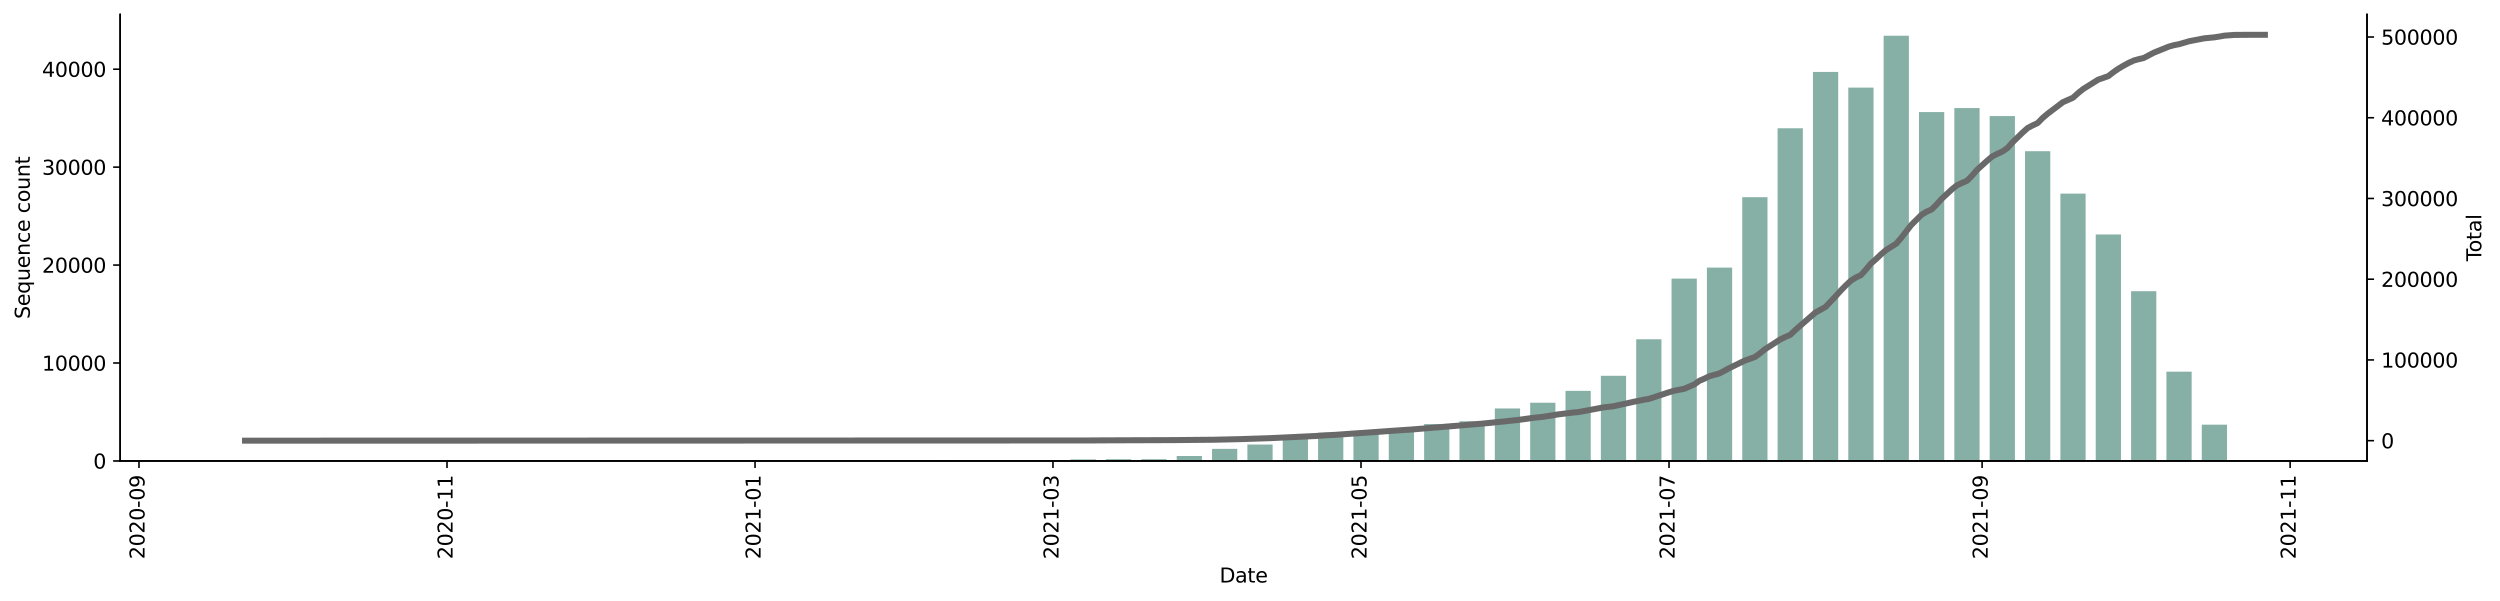 <?xml version="1.0" encoding="utf-8" standalone="no"?>
<!DOCTYPE svg PUBLIC "-//W3C//DTD SVG 1.1//EN"
  "http://www.w3.org/Graphics/SVG/1.1/DTD/svg11.dtd">
<svg height="298.621pt" version="1.1" viewBox="0 0 1241.744 298.621" width="1241.744pt" xmlns="http://www.w3.org/2000/svg" xmlns:xlink="http://www.w3.org/1999/xlink">
 <defs>
  <style type="text/css">*{stroke-linecap:butt;stroke-linejoin:round;}</style>
 </defs>
 <g id="figure_1">
  <g id="patch_1">
   <path d="M 0 298.621 
L 1241.744 298.621 
L 1241.744 0 
L 0 0 
z
" style="fill:#ffffff;"/>
  </g>
  <g id="axes_1">
   <g id="patch_2">
    <path d="M 59.691 228.96 
L 1175.691 228.96 
L 1175.691 7.2 
L 59.691 7.2 
z
" style="fill:#ffffff;"/>
   </g>
   <g id="patch_3">
    <path clip-path="url(#p04e8f5169e)" d="M 110.418 228.96 
L 122.959 228.96 
L 122.959 228.955 
L 110.418 228.955 
z
" style="fill:#86b0a6;"/>
   </g>
   <g id="patch_4">
    <path clip-path="url(#p04e8f5169e)" d="M 198.203 228.96 
L 210.744 228.96 
L 210.744 228.955 
L 198.203 228.955 
z
" style="fill:#86b0a6;"/>
   </g>
   <g id="patch_5">
    <path clip-path="url(#p04e8f5169e)" d="M 233.317 228.96 
L 245.858 228.96 
L 245.858 228.955 
L 233.317 228.955 
z
" style="fill:#86b0a6;"/>
   </g>
   <g id="patch_6">
    <path clip-path="url(#p04e8f5169e)" d="M 250.874 228.96 
L 263.415 228.96 
L 263.415 228.95 
L 250.874 228.95 
z
" style="fill:#86b0a6;"/>
   </g>
   <g id="patch_7">
    <path clip-path="url(#p04e8f5169e)" d="M 356.216 228.96 
L 368.757 228.96 
L 368.757 228.95 
L 356.216 228.95 
z
" style="fill:#86b0a6;"/>
   </g>
   <g id="patch_8">
    <path clip-path="url(#p04e8f5169e)" d="M 373.773 228.96 
L 386.314 228.96 
L 386.314 228.736 
L 373.773 228.736 
z
" style="fill:#86b0a6;"/>
   </g>
   <g id="patch_9">
    <path clip-path="url(#p04e8f5169e)" d="M 391.33 228.96 
L 403.871 228.96 
L 403.871 228.911 
L 391.33 228.911 
z
" style="fill:#86b0a6;"/>
   </g>
   <g id="patch_10">
    <path clip-path="url(#p04e8f5169e)" d="M 408.887 228.96 
L 421.428 228.96 
L 421.428 228.955 
L 408.887 228.955 
z
" style="fill:#86b0a6;"/>
   </g>
   <g id="patch_11">
    <path clip-path="url(#p04e8f5169e)" d="M 426.444 228.96 
L 438.985 228.96 
L 438.985 228.921 
L 426.444 228.921 
z
" style="fill:#86b0a6;"/>
   </g>
   <g id="patch_12">
    <path clip-path="url(#p04e8f5169e)" d="M 444.001 228.96 
L 456.542 228.96 
L 456.542 228.868 
L 444.001 228.868 
z
" style="fill:#86b0a6;"/>
   </g>
   <g id="patch_13">
    <path clip-path="url(#p04e8f5169e)" d="M 461.558 228.96 
L 474.099 228.96 
L 474.099 228.556 
L 461.558 228.556 
z
" style="fill:#86b0a6;"/>
   </g>
   <g id="patch_14">
    <path clip-path="url(#p04e8f5169e)" d="M 479.116 228.96 
L 491.656 228.96 
L 491.656 228.955 
L 479.116 228.955 
z
" style="fill:#86b0a6;"/>
   </g>
   <g id="patch_15">
    <path clip-path="url(#p04e8f5169e)" d="M 496.673 228.96 
L 509.213 228.96 
L 509.213 228.936 
L 496.673 228.936 
z
" style="fill:#86b0a6;"/>
   </g>
   <g id="patch_16">
    <path clip-path="url(#p04e8f5169e)" d="M 514.23 228.96 
L 526.77 228.96 
L 526.77 228.692 
L 514.23 228.692 
z
" style="fill:#86b0a6;"/>
   </g>
   <g id="patch_17">
    <path clip-path="url(#p04e8f5169e)" d="M 531.787 228.96 
L 544.327 228.96 
L 544.327 228.182 
L 531.787 228.182 
z
" style="fill:#86b0a6;"/>
   </g>
   <g id="patch_18">
    <path clip-path="url(#p04e8f5169e)" d="M 549.344 228.96 
L 561.884 228.96 
L 561.884 228.075 
L 549.344 228.075 
z
" style="fill:#86b0a6;"/>
   </g>
   <g id="patch_19">
    <path clip-path="url(#p04e8f5169e)" d="M 566.901 228.96 
L 579.441 228.96 
L 579.441 228.084 
L 566.901 228.084 
z
" style="fill:#86b0a6;"/>
   </g>
   <g id="patch_20">
    <path clip-path="url(#p04e8f5169e)" d="M 584.458 228.96 
L 596.998 228.96 
L 596.998 226.484 
L 584.458 226.484 
z
" style="fill:#86b0a6;"/>
   </g>
   <g id="patch_21">
    <path clip-path="url(#p04e8f5169e)" d="M 602.015 228.96 
L 614.555 228.96 
L 614.555 222.947 
L 602.015 222.947 
z
" style="fill:#86b0a6;"/>
   </g>
   <g id="patch_22">
    <path clip-path="url(#p04e8f5169e)" d="M 619.572 228.96 
L 632.112 228.96 
L 632.112 220.792 
L 619.572 220.792 
z
" style="fill:#86b0a6;"/>
   </g>
   <g id="patch_23">
    <path clip-path="url(#p04e8f5169e)" d="M 637.129 228.96 
L 649.669 228.96 
L 649.669 217.202 
L 637.129 217.202 
z
" style="fill:#86b0a6;"/>
   </g>
   <g id="patch_24">
    <path clip-path="url(#p04e8f5169e)" d="M 654.686 228.96 
L 667.227 228.96 
L 667.227 214.944 
L 654.686 214.944 
z
" style="fill:#86b0a6;"/>
   </g>
   <g id="patch_25">
    <path clip-path="url(#p04e8f5169e)" d="M 672.243 228.96 
L 684.784 228.96 
L 684.784 214.137 
L 672.243 214.137 
z
" style="fill:#86b0a6;"/>
   </g>
   <g id="patch_26">
    <path clip-path="url(#p04e8f5169e)" d="M 689.8 228.96 
L 702.341 228.96 
L 702.341 213.49 
L 689.8 213.49 
z
" style="fill:#86b0a6;"/>
   </g>
   <g id="patch_27">
    <path clip-path="url(#p04e8f5169e)" d="M 707.357 228.96 
L 719.898 228.96 
L 719.898 210.619 
L 707.357 210.619 
z
" style="fill:#86b0a6;"/>
   </g>
   <g id="patch_28">
    <path clip-path="url(#p04e8f5169e)" d="M 724.914 228.96 
L 737.455 228.96 
L 737.455 209.247 
L 724.914 209.247 
z
" style="fill:#86b0a6;"/>
   </g>
   <g id="patch_29">
    <path clip-path="url(#p04e8f5169e)" d="M 742.471 228.96 
L 755.012 228.96 
L 755.012 202.894 
L 742.471 202.894 
z
" style="fill:#86b0a6;"/>
   </g>
   <g id="patch_30">
    <path clip-path="url(#p04e8f5169e)" d="M 760.028 228.96 
L 772.569 228.96 
L 772.569 200.028 
L 760.028 200.028 
z
" style="fill:#86b0a6;"/>
   </g>
   <g id="patch_31">
    <path clip-path="url(#p04e8f5169e)" d="M 777.585 228.96 
L 790.126 228.96 
L 790.126 194.127 
L 777.585 194.127 
z
" style="fill:#86b0a6;"/>
   </g>
   <g id="patch_32">
    <path clip-path="url(#p04e8f5169e)" d="M 795.142 228.96 
L 807.683 228.96 
L 807.683 186.669 
L 795.142 186.669 
z
" style="fill:#86b0a6;"/>
   </g>
   <g id="patch_33">
    <path clip-path="url(#p04e8f5169e)" d="M 812.699 228.96 
L 825.24 228.96 
L 825.24 168.523 
L 812.699 168.523 
z
" style="fill:#86b0a6;"/>
   </g>
   <g id="patch_34">
    <path clip-path="url(#p04e8f5169e)" d="M 830.256 228.96 
L 842.797 228.96 
L 842.797 138.395 
L 830.256 138.395 
z
" style="fill:#86b0a6;"/>
   </g>
   <g id="patch_35">
    <path clip-path="url(#p04e8f5169e)" d="M 847.813 228.96 
L 860.354 228.96 
L 860.354 132.932 
L 847.813 132.932 
z
" style="fill:#86b0a6;"/>
   </g>
   <g id="patch_36">
    <path clip-path="url(#p04e8f5169e)" d="M 865.37 228.96 
L 877.911 228.96 
L 877.911 97.948 
L 865.37 97.948 
z
" style="fill:#86b0a6;"/>
   </g>
   <g id="patch_37">
    <path clip-path="url(#p04e8f5169e)" d="M 882.927 228.96 
L 895.468 228.96 
L 895.468 63.694 
L 882.927 63.694 
z
" style="fill:#86b0a6;"/>
   </g>
   <g id="patch_38">
    <path clip-path="url(#p04e8f5169e)" d="M 900.484 228.96 
L 913.025 228.96 
L 913.025 35.731 
L 900.484 35.731 
z
" style="fill:#86b0a6;"/>
   </g>
   <g id="patch_39">
    <path clip-path="url(#p04e8f5169e)" d="M 918.041 228.96 
L 930.582 228.96 
L 930.582 43.5 
L 918.041 43.5 
z
" style="fill:#86b0a6;"/>
   </g>
   <g id="patch_40">
    <path clip-path="url(#p04e8f5169e)" d="M 935.598 228.96 
L 948.139 228.96 
L 948.139 17.76 
L 935.598 17.76 
z
" style="fill:#86b0a6;"/>
   </g>
   <g id="patch_41">
    <path clip-path="url(#p04e8f5169e)" d="M 953.155 228.96 
L 965.696 228.96 
L 965.696 55.667 
L 953.155 55.667 
z
" style="fill:#86b0a6;"/>
   </g>
   <g id="patch_42">
    <path clip-path="url(#p04e8f5169e)" d="M 970.712 228.96 
L 983.253 228.96 
L 983.253 53.663 
L 970.712 53.663 
z
" style="fill:#86b0a6;"/>
   </g>
   <g id="patch_43">
    <path clip-path="url(#p04e8f5169e)" d="M 988.269 228.96 
L 1000.81 228.96 
L 1000.81 57.647 
L 988.269 57.647 
z
" style="fill:#86b0a6;"/>
   </g>
   <g id="patch_44">
    <path clip-path="url(#p04e8f5169e)" d="M 1005.826 228.96 
L 1018.367 228.96 
L 1018.367 75.093 
L 1005.826 75.093 
z
" style="fill:#86b0a6;"/>
   </g>
   <g id="patch_45">
    <path clip-path="url(#p04e8f5169e)" d="M 1023.383 228.96 
L 1035.924 228.96 
L 1035.924 96.172 
L 1023.383 96.172 
z
" style="fill:#86b0a6;"/>
   </g>
   <g id="patch_46">
    <path clip-path="url(#p04e8f5169e)" d="M 1040.94 228.96 
L 1053.481 228.96 
L 1053.481 116.445 
L 1040.94 116.445 
z
" style="fill:#86b0a6;"/>
   </g>
   <g id="patch_47">
    <path clip-path="url(#p04e8f5169e)" d="M 1058.497 228.96 
L 1071.038 228.96 
L 1071.038 144.637 
L 1058.497 144.637 
z
" style="fill:#86b0a6;"/>
   </g>
   <g id="patch_48">
    <path clip-path="url(#p04e8f5169e)" d="M 1076.054 228.96 
L 1088.595 228.96 
L 1088.595 184.607 
L 1076.054 184.607 
z
" style="fill:#86b0a6;"/>
   </g>
   <g id="patch_49">
    <path clip-path="url(#p04e8f5169e)" d="M 1093.612 228.96 
L 1106.152 228.96 
L 1106.152 210.916 
L 1093.612 210.916 
z
" style="fill:#86b0a6;"/>
   </g>
   <g id="patch_50">
    <path clip-path="url(#p04e8f5169e)" d="M 1111.169 228.96 
L 1123.709 228.96 
L 1123.709 228.809 
L 1111.169 228.809 
z
" style="fill:#86b0a6;"/>
   </g>
   <g id="matplotlib.axis_1">
    <g id="xtick_1">
     <g id="line2d_1">
      <defs>
       <path d="M 0 0 
L 0 3.5 
" id="m20b564be75" style="stroke:#000000;stroke-width:0.8;"/>
      </defs>
      <g>
       <use style="stroke:#000000;stroke-width:0.8;" x="69.033" xlink:href="#m20b564be75" y="228.96"/>
      </g>
     </g>
     <g id="text_1">
      <!-- 2020-09 -->
      <g transform="translate(71.793 277.743)rotate(-90)scale(0.1 -0.1)">
       <defs>
        <path d="M 1228 531 
L 3431 531 
L 3431 0 
L 469 0 
L 469 531 
Q 828 903 1448 1529 
Q 2069 2156 2228 2338 
Q 2531 2678 2651 2914 
Q 2772 3150 2772 3378 
Q 2772 3750 2511 3984 
Q 2250 4219 1831 4219 
Q 1534 4219 1204 4116 
Q 875 4013 500 3803 
L 500 4441 
Q 881 4594 1212 4672 
Q 1544 4750 1819 4750 
Q 2544 4750 2975 4387 
Q 3406 4025 3406 3419 
Q 3406 3131 3298 2873 
Q 3191 2616 2906 2266 
Q 2828 2175 2409 1742 
Q 1991 1309 1228 531 
z
" id="DejaVuSans-32" transform="scale(0.016)"/>
        <path d="M 2034 4250 
Q 1547 4250 1301 3770 
Q 1056 3291 1056 2328 
Q 1056 1369 1301 889 
Q 1547 409 2034 409 
Q 2525 409 2770 889 
Q 3016 1369 3016 2328 
Q 3016 3291 2770 3770 
Q 2525 4250 2034 4250 
z
M 2034 4750 
Q 2819 4750 3233 4129 
Q 3647 3509 3647 2328 
Q 3647 1150 3233 529 
Q 2819 -91 2034 -91 
Q 1250 -91 836 529 
Q 422 1150 422 2328 
Q 422 3509 836 4129 
Q 1250 4750 2034 4750 
z
" id="DejaVuSans-30" transform="scale(0.016)"/>
        <path d="M 313 2009 
L 1997 2009 
L 1997 1497 
L 313 1497 
L 313 2009 
z
" id="DejaVuSans-2d" transform="scale(0.016)"/>
        <path d="M 703 97 
L 703 672 
Q 941 559 1184 500 
Q 1428 441 1663 441 
Q 2288 441 2617 861 
Q 2947 1281 2994 2138 
Q 2813 1869 2534 1725 
Q 2256 1581 1919 1581 
Q 1219 1581 811 2004 
Q 403 2428 403 3163 
Q 403 3881 828 4315 
Q 1253 4750 1959 4750 
Q 2769 4750 3195 4129 
Q 3622 3509 3622 2328 
Q 3622 1225 3098 567 
Q 2575 -91 1691 -91 
Q 1453 -91 1209 -44 
Q 966 3 703 97 
z
M 1959 2075 
Q 2384 2075 2632 2365 
Q 2881 2656 2881 3163 
Q 2881 3666 2632 3958 
Q 2384 4250 1959 4250 
Q 1534 4250 1286 3958 
Q 1038 3666 1038 3163 
Q 1038 2656 1286 2365 
Q 1534 2075 1959 2075 
z
" id="DejaVuSans-39" transform="scale(0.016)"/>
       </defs>
       <use xlink:href="#DejaVuSans-32"/>
       <use x="63.623" xlink:href="#DejaVuSans-30"/>
       <use x="127.246" xlink:href="#DejaVuSans-32"/>
       <use x="190.869" xlink:href="#DejaVuSans-30"/>
       <use x="254.492" xlink:href="#DejaVuSans-2d"/>
       <use x="290.576" xlink:href="#DejaVuSans-30"/>
       <use x="354.199" xlink:href="#DejaVuSans-39"/>
      </g>
     </g>
    </g>
    <g id="xtick_2">
     <g id="line2d_2">
      <g>
       <use style="stroke:#000000;stroke-width:0.8;" x="222.03" xlink:href="#m20b564be75" y="228.96"/>
      </g>
     </g>
     <g id="text_2">
      <!-- 2020-11 -->
      <g transform="translate(224.79 277.743)rotate(-90)scale(0.1 -0.1)">
       <defs>
        <path d="M 794 531 
L 1825 531 
L 1825 4091 
L 703 3866 
L 703 4441 
L 1819 4666 
L 2450 4666 
L 2450 531 
L 3481 531 
L 3481 0 
L 794 0 
L 794 531 
z
" id="DejaVuSans-31" transform="scale(0.016)"/>
       </defs>
       <use xlink:href="#DejaVuSans-32"/>
       <use x="63.623" xlink:href="#DejaVuSans-30"/>
       <use x="127.246" xlink:href="#DejaVuSans-32"/>
       <use x="190.869" xlink:href="#DejaVuSans-30"/>
       <use x="254.492" xlink:href="#DejaVuSans-2d"/>
       <use x="290.576" xlink:href="#DejaVuSans-31"/>
       <use x="354.199" xlink:href="#DejaVuSans-31"/>
      </g>
     </g>
    </g>
    <g id="xtick_3">
     <g id="line2d_3">
      <g>
       <use style="stroke:#000000;stroke-width:0.8;" x="375.027" xlink:href="#m20b564be75" y="228.96"/>
      </g>
     </g>
     <g id="text_3">
      <!-- 2021-01 -->
      <g transform="translate(377.787 277.743)rotate(-90)scale(0.1 -0.1)">
       <use xlink:href="#DejaVuSans-32"/>
       <use x="63.623" xlink:href="#DejaVuSans-30"/>
       <use x="127.246" xlink:href="#DejaVuSans-32"/>
       <use x="190.869" xlink:href="#DejaVuSans-31"/>
       <use x="254.492" xlink:href="#DejaVuSans-2d"/>
       <use x="290.576" xlink:href="#DejaVuSans-30"/>
       <use x="354.199" xlink:href="#DejaVuSans-31"/>
      </g>
     </g>
    </g>
    <g id="xtick_4">
     <g id="line2d_4">
      <g>
       <use style="stroke:#000000;stroke-width:0.8;" x="523.008" xlink:href="#m20b564be75" y="228.96"/>
      </g>
     </g>
     <g id="text_4">
      <!-- 2021-03 -->
      <g transform="translate(525.767 277.743)rotate(-90)scale(0.1 -0.1)">
       <defs>
        <path d="M 2597 2516 
Q 3050 2419 3304 2112 
Q 3559 1806 3559 1356 
Q 3559 666 3084 287 
Q 2609 -91 1734 -91 
Q 1441 -91 1130 -33 
Q 819 25 488 141 
L 488 750 
Q 750 597 1062 519 
Q 1375 441 1716 441 
Q 2309 441 2620 675 
Q 2931 909 2931 1356 
Q 2931 1769 2642 2001 
Q 2353 2234 1838 2234 
L 1294 2234 
L 1294 2753 
L 1863 2753 
Q 2328 2753 2575 2939 
Q 2822 3125 2822 3475 
Q 2822 3834 2567 4026 
Q 2313 4219 1838 4219 
Q 1578 4219 1281 4162 
Q 984 4106 628 3988 
L 628 4550 
Q 988 4650 1302 4700 
Q 1616 4750 1894 4750 
Q 2613 4750 3031 4423 
Q 3450 4097 3450 3541 
Q 3450 3153 3228 2886 
Q 3006 2619 2597 2516 
z
" id="DejaVuSans-33" transform="scale(0.016)"/>
       </defs>
       <use xlink:href="#DejaVuSans-32"/>
       <use x="63.623" xlink:href="#DejaVuSans-30"/>
       <use x="127.246" xlink:href="#DejaVuSans-32"/>
       <use x="190.869" xlink:href="#DejaVuSans-31"/>
       <use x="254.492" xlink:href="#DejaVuSans-2d"/>
       <use x="290.576" xlink:href="#DejaVuSans-30"/>
       <use x="354.199" xlink:href="#DejaVuSans-33"/>
      </g>
     </g>
    </g>
    <g id="xtick_5">
     <g id="line2d_5">
      <g>
       <use style="stroke:#000000;stroke-width:0.8;" x="676.005" xlink:href="#m20b564be75" y="228.96"/>
      </g>
     </g>
     <g id="text_5">
      <!-- 2021-05 -->
      <g transform="translate(678.764 277.743)rotate(-90)scale(0.1 -0.1)">
       <defs>
        <path d="M 691 4666 
L 3169 4666 
L 3169 4134 
L 1269 4134 
L 1269 2991 
Q 1406 3038 1543 3061 
Q 1681 3084 1819 3084 
Q 2600 3084 3056 2656 
Q 3513 2228 3513 1497 
Q 3513 744 3044 326 
Q 2575 -91 1722 -91 
Q 1428 -91 1123 -41 
Q 819 9 494 109 
L 494 744 
Q 775 591 1075 516 
Q 1375 441 1709 441 
Q 2250 441 2565 725 
Q 2881 1009 2881 1497 
Q 2881 1984 2565 2268 
Q 2250 2553 1709 2553 
Q 1456 2553 1204 2497 
Q 953 2441 691 2322 
L 691 4666 
z
" id="DejaVuSans-35" transform="scale(0.016)"/>
       </defs>
       <use xlink:href="#DejaVuSans-32"/>
       <use x="63.623" xlink:href="#DejaVuSans-30"/>
       <use x="127.246" xlink:href="#DejaVuSans-32"/>
       <use x="190.869" xlink:href="#DejaVuSans-31"/>
       <use x="254.492" xlink:href="#DejaVuSans-2d"/>
       <use x="290.576" xlink:href="#DejaVuSans-30"/>
       <use x="354.199" xlink:href="#DejaVuSans-35"/>
      </g>
     </g>
    </g>
    <g id="xtick_6">
     <g id="line2d_6">
      <g>
       <use style="stroke:#000000;stroke-width:0.8;" x="829.002" xlink:href="#m20b564be75" y="228.96"/>
      </g>
     </g>
     <g id="text_6">
      <!-- 2021-07 -->
      <g transform="translate(831.761 277.743)rotate(-90)scale(0.1 -0.1)">
       <defs>
        <path d="M 525 4666 
L 3525 4666 
L 3525 4397 
L 1831 0 
L 1172 0 
L 2766 4134 
L 525 4134 
L 525 4666 
z
" id="DejaVuSans-37" transform="scale(0.016)"/>
       </defs>
       <use xlink:href="#DejaVuSans-32"/>
       <use x="63.623" xlink:href="#DejaVuSans-30"/>
       <use x="127.246" xlink:href="#DejaVuSans-32"/>
       <use x="190.869" xlink:href="#DejaVuSans-31"/>
       <use x="254.492" xlink:href="#DejaVuSans-2d"/>
       <use x="290.576" xlink:href="#DejaVuSans-30"/>
       <use x="354.199" xlink:href="#DejaVuSans-37"/>
      </g>
     </g>
    </g>
    <g id="xtick_7">
     <g id="line2d_7">
      <g>
       <use style="stroke:#000000;stroke-width:0.8;" x="984.507" xlink:href="#m20b564be75" y="228.96"/>
      </g>
     </g>
     <g id="text_7">
      <!-- 2021-09 -->
      <g transform="translate(987.266 277.743)rotate(-90)scale(0.1 -0.1)">
       <use xlink:href="#DejaVuSans-32"/>
       <use x="63.623" xlink:href="#DejaVuSans-30"/>
       <use x="127.246" xlink:href="#DejaVuSans-32"/>
       <use x="190.869" xlink:href="#DejaVuSans-31"/>
       <use x="254.492" xlink:href="#DejaVuSans-2d"/>
       <use x="290.576" xlink:href="#DejaVuSans-30"/>
       <use x="354.199" xlink:href="#DejaVuSans-39"/>
      </g>
     </g>
    </g>
    <g id="xtick_8">
     <g id="line2d_8">
      <g>
       <use style="stroke:#000000;stroke-width:0.8;" x="1137.504" xlink:href="#m20b564be75" y="228.96"/>
      </g>
     </g>
     <g id="text_8">
      <!-- 2021-11 -->
      <g transform="translate(1140.263 277.743)rotate(-90)scale(0.1 -0.1)">
       <use xlink:href="#DejaVuSans-32"/>
       <use x="63.623" xlink:href="#DejaVuSans-30"/>
       <use x="127.246" xlink:href="#DejaVuSans-32"/>
       <use x="190.869" xlink:href="#DejaVuSans-31"/>
       <use x="254.492" xlink:href="#DejaVuSans-2d"/>
       <use x="290.576" xlink:href="#DejaVuSans-31"/>
       <use x="354.199" xlink:href="#DejaVuSans-31"/>
      </g>
     </g>
    </g>
    <g id="text_9">
     <!-- Date -->
     <g transform="translate(605.74 289.341)scale(0.1 -0.1)">
      <defs>
       <path d="M 1259 4147 
L 1259 519 
L 2022 519 
Q 2988 519 3436 956 
Q 3884 1394 3884 2338 
Q 3884 3275 3436 3711 
Q 2988 4147 2022 4147 
L 1259 4147 
z
M 628 4666 
L 1925 4666 
Q 3281 4666 3915 4102 
Q 4550 3538 4550 2338 
Q 4550 1131 3912 565 
Q 3275 0 1925 0 
L 628 0 
L 628 4666 
z
" id="DejaVuSans-44" transform="scale(0.016)"/>
       <path d="M 2194 1759 
Q 1497 1759 1228 1600 
Q 959 1441 959 1056 
Q 959 750 1161 570 
Q 1363 391 1709 391 
Q 2188 391 2477 730 
Q 2766 1069 2766 1631 
L 2766 1759 
L 2194 1759 
z
M 3341 1997 
L 3341 0 
L 2766 0 
L 2766 531 
Q 2569 213 2275 61 
Q 1981 -91 1556 -91 
Q 1019 -91 701 211 
Q 384 513 384 1019 
Q 384 1609 779 1909 
Q 1175 2209 1959 2209 
L 2766 2209 
L 2766 2266 
Q 2766 2663 2505 2880 
Q 2244 3097 1772 3097 
Q 1472 3097 1187 3025 
Q 903 2953 641 2809 
L 641 3341 
Q 956 3463 1253 3523 
Q 1550 3584 1831 3584 
Q 2591 3584 2966 3190 
Q 3341 2797 3341 1997 
z
" id="DejaVuSans-61" transform="scale(0.016)"/>
       <path d="M 1172 4494 
L 1172 3500 
L 2356 3500 
L 2356 3053 
L 1172 3053 
L 1172 1153 
Q 1172 725 1289 603 
Q 1406 481 1766 481 
L 2356 481 
L 2356 0 
L 1766 0 
Q 1100 0 847 248 
Q 594 497 594 1153 
L 594 3053 
L 172 3053 
L 172 3500 
L 594 3500 
L 594 4494 
L 1172 4494 
z
" id="DejaVuSans-74" transform="scale(0.016)"/>
       <path d="M 3597 1894 
L 3597 1613 
L 953 1613 
Q 991 1019 1311 708 
Q 1631 397 2203 397 
Q 2534 397 2845 478 
Q 3156 559 3463 722 
L 3463 178 
Q 3153 47 2828 -22 
Q 2503 -91 2169 -91 
Q 1331 -91 842 396 
Q 353 884 353 1716 
Q 353 2575 817 3079 
Q 1281 3584 2069 3584 
Q 2775 3584 3186 3129 
Q 3597 2675 3597 1894 
z
M 3022 2063 
Q 3016 2534 2758 2815 
Q 2500 3097 2075 3097 
Q 1594 3097 1305 2825 
Q 1016 2553 972 2059 
L 3022 2063 
z
" id="DejaVuSans-65" transform="scale(0.016)"/>
      </defs>
      <use xlink:href="#DejaVuSans-44"/>
      <use x="77.002" xlink:href="#DejaVuSans-61"/>
      <use x="138.281" xlink:href="#DejaVuSans-74"/>
      <use x="177.49" xlink:href="#DejaVuSans-65"/>
     </g>
    </g>
   </g>
   <g id="matplotlib.axis_2">
    <g id="ytick_1">
     <g id="line2d_9">
      <defs>
       <path d="M 0 0 
L -3.5 0 
" id="m9ca5ef2f97" style="stroke:#000000;stroke-width:0.8;"/>
      </defs>
      <g>
       <use style="stroke:#000000;stroke-width:0.8;" x="59.691" xlink:href="#m9ca5ef2f97" y="228.96"/>
      </g>
     </g>
     <g id="text_10">
      <!-- 0 -->
      <g transform="translate(46.328 232.759)scale(0.1 -0.1)">
       <use xlink:href="#DejaVuSans-30"/>
      </g>
     </g>
    </g>
    <g id="ytick_2">
     <g id="line2d_10">
      <g>
       <use style="stroke:#000000;stroke-width:0.8;" x="59.691" xlink:href="#m9ca5ef2f97" y="180.311"/>
      </g>
     </g>
     <g id="text_11">
      <!-- 10000 -->
      <g transform="translate(20.878 184.11)scale(0.1 -0.1)">
       <use xlink:href="#DejaVuSans-31"/>
       <use x="63.623" xlink:href="#DejaVuSans-30"/>
       <use x="127.246" xlink:href="#DejaVuSans-30"/>
       <use x="190.869" xlink:href="#DejaVuSans-30"/>
       <use x="254.492" xlink:href="#DejaVuSans-30"/>
      </g>
     </g>
    </g>
    <g id="ytick_3">
     <g id="line2d_11">
      <g>
       <use style="stroke:#000000;stroke-width:0.8;" x="59.691" xlink:href="#m9ca5ef2f97" y="131.662"/>
      </g>
     </g>
     <g id="text_12">
      <!-- 20000 -->
      <g transform="translate(20.878 135.461)scale(0.1 -0.1)">
       <use xlink:href="#DejaVuSans-32"/>
       <use x="63.623" xlink:href="#DejaVuSans-30"/>
       <use x="127.246" xlink:href="#DejaVuSans-30"/>
       <use x="190.869" xlink:href="#DejaVuSans-30"/>
       <use x="254.492" xlink:href="#DejaVuSans-30"/>
      </g>
     </g>
    </g>
    <g id="ytick_4">
     <g id="line2d_12">
      <g>
       <use style="stroke:#000000;stroke-width:0.8;" x="59.691" xlink:href="#m9ca5ef2f97" y="83.013"/>
      </g>
     </g>
     <g id="text_13">
      <!-- 30000 -->
      <g transform="translate(20.878 86.812)scale(0.1 -0.1)">
       <use xlink:href="#DejaVuSans-33"/>
       <use x="63.623" xlink:href="#DejaVuSans-30"/>
       <use x="127.246" xlink:href="#DejaVuSans-30"/>
       <use x="190.869" xlink:href="#DejaVuSans-30"/>
       <use x="254.492" xlink:href="#DejaVuSans-30"/>
      </g>
     </g>
    </g>
    <g id="ytick_5">
     <g id="line2d_13">
      <g>
       <use style="stroke:#000000;stroke-width:0.8;" x="59.691" xlink:href="#m9ca5ef2f97" y="34.364"/>
      </g>
     </g>
     <g id="text_14">
      <!-- 40000 -->
      <g transform="translate(20.878 38.163)scale(0.1 -0.1)">
       <defs>
        <path d="M 2419 4116 
L 825 1625 
L 2419 1625 
L 2419 4116 
z
M 2253 4666 
L 3047 4666 
L 3047 1625 
L 3713 1625 
L 3713 1100 
L 3047 1100 
L 3047 0 
L 2419 0 
L 2419 1100 
L 313 1100 
L 313 1709 
L 2253 4666 
z
" id="DejaVuSans-34" transform="scale(0.016)"/>
       </defs>
       <use xlink:href="#DejaVuSans-34"/>
       <use x="63.623" xlink:href="#DejaVuSans-30"/>
       <use x="127.246" xlink:href="#DejaVuSans-30"/>
       <use x="190.869" xlink:href="#DejaVuSans-30"/>
       <use x="254.492" xlink:href="#DejaVuSans-30"/>
      </g>
     </g>
    </g>
    <g id="text_15">
     <!-- Sequence count -->
     <g transform="translate(14.798 158.44)rotate(-90)scale(0.1 -0.1)">
      <defs>
       <path d="M 3425 4513 
L 3425 3897 
Q 3066 4069 2747 4153 
Q 2428 4238 2131 4238 
Q 1616 4238 1336 4038 
Q 1056 3838 1056 3469 
Q 1056 3159 1242 3001 
Q 1428 2844 1947 2747 
L 2328 2669 
Q 3034 2534 3370 2195 
Q 3706 1856 3706 1288 
Q 3706 609 3251 259 
Q 2797 -91 1919 -91 
Q 1588 -91 1214 -16 
Q 841 59 441 206 
L 441 856 
Q 825 641 1194 531 
Q 1563 422 1919 422 
Q 2459 422 2753 634 
Q 3047 847 3047 1241 
Q 3047 1584 2836 1778 
Q 2625 1972 2144 2069 
L 1759 2144 
Q 1053 2284 737 2584 
Q 422 2884 422 3419 
Q 422 4038 858 4394 
Q 1294 4750 2059 4750 
Q 2388 4750 2728 4690 
Q 3069 4631 3425 4513 
z
" id="DejaVuSans-53" transform="scale(0.016)"/>
       <path d="M 947 1747 
Q 947 1113 1208 752 
Q 1469 391 1925 391 
Q 2381 391 2643 752 
Q 2906 1113 2906 1747 
Q 2906 2381 2643 2742 
Q 2381 3103 1925 3103 
Q 1469 3103 1208 2742 
Q 947 2381 947 1747 
z
M 2906 525 
Q 2725 213 2448 61 
Q 2172 -91 1784 -91 
Q 1150 -91 751 415 
Q 353 922 353 1747 
Q 353 2572 751 3078 
Q 1150 3584 1784 3584 
Q 2172 3584 2448 3432 
Q 2725 3281 2906 2969 
L 2906 3500 
L 3481 3500 
L 3481 -1331 
L 2906 -1331 
L 2906 525 
z
" id="DejaVuSans-71" transform="scale(0.016)"/>
       <path d="M 544 1381 
L 544 3500 
L 1119 3500 
L 1119 1403 
Q 1119 906 1312 657 
Q 1506 409 1894 409 
Q 2359 409 2629 706 
Q 2900 1003 2900 1516 
L 2900 3500 
L 3475 3500 
L 3475 0 
L 2900 0 
L 2900 538 
Q 2691 219 2414 64 
Q 2138 -91 1772 -91 
Q 1169 -91 856 284 
Q 544 659 544 1381 
z
M 1991 3584 
L 1991 3584 
z
" id="DejaVuSans-75" transform="scale(0.016)"/>
       <path d="M 3513 2113 
L 3513 0 
L 2938 0 
L 2938 2094 
Q 2938 2591 2744 2837 
Q 2550 3084 2163 3084 
Q 1697 3084 1428 2787 
Q 1159 2491 1159 1978 
L 1159 0 
L 581 0 
L 581 3500 
L 1159 3500 
L 1159 2956 
Q 1366 3272 1645 3428 
Q 1925 3584 2291 3584 
Q 2894 3584 3203 3211 
Q 3513 2838 3513 2113 
z
" id="DejaVuSans-6e" transform="scale(0.016)"/>
       <path d="M 3122 3366 
L 3122 2828 
Q 2878 2963 2633 3030 
Q 2388 3097 2138 3097 
Q 1578 3097 1268 2742 
Q 959 2388 959 1747 
Q 959 1106 1268 751 
Q 1578 397 2138 397 
Q 2388 397 2633 464 
Q 2878 531 3122 666 
L 3122 134 
Q 2881 22 2623 -34 
Q 2366 -91 2075 -91 
Q 1284 -91 818 406 
Q 353 903 353 1747 
Q 353 2603 823 3093 
Q 1294 3584 2113 3584 
Q 2378 3584 2631 3529 
Q 2884 3475 3122 3366 
z
" id="DejaVuSans-63" transform="scale(0.016)"/>
       <path id="DejaVuSans-20" transform="scale(0.016)"/>
       <path d="M 1959 3097 
Q 1497 3097 1228 2736 
Q 959 2375 959 1747 
Q 959 1119 1226 758 
Q 1494 397 1959 397 
Q 2419 397 2687 759 
Q 2956 1122 2956 1747 
Q 2956 2369 2687 2733 
Q 2419 3097 1959 3097 
z
M 1959 3584 
Q 2709 3584 3137 3096 
Q 3566 2609 3566 1747 
Q 3566 888 3137 398 
Q 2709 -91 1959 -91 
Q 1206 -91 779 398 
Q 353 888 353 1747 
Q 353 2609 779 3096 
Q 1206 3584 1959 3584 
z
" id="DejaVuSans-6f" transform="scale(0.016)"/>
      </defs>
      <use xlink:href="#DejaVuSans-53"/>
      <use x="63.477" xlink:href="#DejaVuSans-65"/>
      <use x="125" xlink:href="#DejaVuSans-71"/>
      <use x="188.477" xlink:href="#DejaVuSans-75"/>
      <use x="251.855" xlink:href="#DejaVuSans-65"/>
      <use x="313.379" xlink:href="#DejaVuSans-6e"/>
      <use x="376.758" xlink:href="#DejaVuSans-63"/>
      <use x="431.738" xlink:href="#DejaVuSans-65"/>
      <use x="493.262" xlink:href="#DejaVuSans-20"/>
      <use x="525.049" xlink:href="#DejaVuSans-63"/>
      <use x="580.029" xlink:href="#DejaVuSans-6f"/>
      <use x="641.211" xlink:href="#DejaVuSans-75"/>
      <use x="704.59" xlink:href="#DejaVuSans-6e"/>
      <use x="767.969" xlink:href="#DejaVuSans-74"/>
     </g>
    </g>
   </g>
   <g id="patch_51">
    <path d="M 59.691 228.96 
L 59.691 7.2 
" style="fill:none;stroke:#000000;stroke-linecap:square;stroke-linejoin:miter;stroke-width:0.8;"/>
   </g>
   <g id="patch_52">
    <path d="M 1175.691 228.96 
L 1175.691 7.2 
" style="fill:none;stroke:#000000;stroke-linecap:square;stroke-linejoin:miter;stroke-width:0.8;"/>
   </g>
   <g id="patch_53">
    <path d="M 59.691 228.96 
L 1175.691 228.96 
" style="fill:none;stroke:#000000;stroke-linecap:square;stroke-linejoin:miter;stroke-width:0.8;"/>
   </g>
  </g>
  <g id="axes_2">
   <g id="matplotlib.axis_3">
    <g id="ytick_6">
     <g id="line2d_14">
      <defs>
       <path d="M 0 0 
L 3.5 0 
" id="m1157e5ad3e" style="stroke:#000000;stroke-width:0.8;"/>
      </defs>
      <g>
       <use style="stroke:#000000;stroke-width:0.8;" x="1175.691" xlink:href="#m1157e5ad3e" y="218.88"/>
      </g>
     </g>
     <g id="text_16">
      <!-- 0 -->
      <g transform="translate(1182.691 222.68)scale(0.1 -0.1)">
       <use xlink:href="#DejaVuSans-30"/>
      </g>
     </g>
    </g>
    <g id="ytick_7">
     <g id="line2d_15">
      <g>
       <use style="stroke:#000000;stroke-width:0.8;" x="1175.691" xlink:href="#m1157e5ad3e" y="178.779"/>
      </g>
     </g>
     <g id="text_17">
      <!-- 100000 -->
      <g transform="translate(1182.691 182.578)scale(0.1 -0.1)">
       <use xlink:href="#DejaVuSans-31"/>
       <use x="63.623" xlink:href="#DejaVuSans-30"/>
       <use x="127.246" xlink:href="#DejaVuSans-30"/>
       <use x="190.869" xlink:href="#DejaVuSans-30"/>
       <use x="254.492" xlink:href="#DejaVuSans-30"/>
       <use x="318.115" xlink:href="#DejaVuSans-30"/>
      </g>
     </g>
    </g>
    <g id="ytick_8">
     <g id="line2d_16">
      <g>
       <use style="stroke:#000000;stroke-width:0.8;" x="1175.691" xlink:href="#m1157e5ad3e" y="138.678"/>
      </g>
     </g>
     <g id="text_18">
      <!-- 200000 -->
      <g transform="translate(1182.691 142.477)scale(0.1 -0.1)">
       <use xlink:href="#DejaVuSans-32"/>
       <use x="63.623" xlink:href="#DejaVuSans-30"/>
       <use x="127.246" xlink:href="#DejaVuSans-30"/>
       <use x="190.869" xlink:href="#DejaVuSans-30"/>
       <use x="254.492" xlink:href="#DejaVuSans-30"/>
       <use x="318.115" xlink:href="#DejaVuSans-30"/>
      </g>
     </g>
    </g>
    <g id="ytick_9">
     <g id="line2d_17">
      <g>
       <use style="stroke:#000000;stroke-width:0.8;" x="1175.691" xlink:href="#m1157e5ad3e" y="98.577"/>
      </g>
     </g>
     <g id="text_19">
      <!-- 300000 -->
      <g transform="translate(1182.691 102.376)scale(0.1 -0.1)">
       <use xlink:href="#DejaVuSans-33"/>
       <use x="63.623" xlink:href="#DejaVuSans-30"/>
       <use x="127.246" xlink:href="#DejaVuSans-30"/>
       <use x="190.869" xlink:href="#DejaVuSans-30"/>
       <use x="254.492" xlink:href="#DejaVuSans-30"/>
       <use x="318.115" xlink:href="#DejaVuSans-30"/>
      </g>
     </g>
    </g>
    <g id="ytick_10">
     <g id="line2d_18">
      <g>
       <use style="stroke:#000000;stroke-width:0.8;" x="1175.691" xlink:href="#m1157e5ad3e" y="58.475"/>
      </g>
     </g>
     <g id="text_20">
      <!-- 400000 -->
      <g transform="translate(1182.691 62.274)scale(0.1 -0.1)">
       <use xlink:href="#DejaVuSans-34"/>
       <use x="63.623" xlink:href="#DejaVuSans-30"/>
       <use x="127.246" xlink:href="#DejaVuSans-30"/>
       <use x="190.869" xlink:href="#DejaVuSans-30"/>
       <use x="254.492" xlink:href="#DejaVuSans-30"/>
       <use x="318.115" xlink:href="#DejaVuSans-30"/>
      </g>
     </g>
    </g>
    <g id="ytick_11">
     <g id="line2d_19">
      <g>
       <use style="stroke:#000000;stroke-width:0.8;" x="1175.691" xlink:href="#m1157e5ad3e" y="18.374"/>
      </g>
     </g>
     <g id="text_21">
      <!-- 500000 -->
      <g transform="translate(1182.691 22.173)scale(0.1 -0.1)">
       <use xlink:href="#DejaVuSans-35"/>
       <use x="63.623" xlink:href="#DejaVuSans-30"/>
       <use x="127.246" xlink:href="#DejaVuSans-30"/>
       <use x="190.869" xlink:href="#DejaVuSans-30"/>
       <use x="254.492" xlink:href="#DejaVuSans-30"/>
       <use x="318.115" xlink:href="#DejaVuSans-30"/>
      </g>
     </g>
    </g>
    <g id="text_22">
     <!-- Total -->
     <g transform="translate(1232.464 129.757)rotate(-90)scale(0.1 -0.1)">
      <defs>
       <path d="M -19 4666 
L 3928 4666 
L 3928 4134 
L 2272 4134 
L 2272 0 
L 1638 0 
L 1638 4134 
L -19 4134 
L -19 4666 
z
" id="DejaVuSans-54" transform="scale(0.016)"/>
       <path d="M 603 4863 
L 1178 4863 
L 1178 0 
L 603 0 
L 603 4863 
z
" id="DejaVuSans-6c" transform="scale(0.016)"/>
      </defs>
      <use xlink:href="#DejaVuSans-54"/>
      <use x="44.084" xlink:href="#DejaVuSans-6f"/>
      <use x="105.266" xlink:href="#DejaVuSans-74"/>
      <use x="144.475" xlink:href="#DejaVuSans-61"/>
      <use x="205.754" xlink:href="#DejaVuSans-6c"/>
     </g>
    </g>
   </g>
   <g id="line2d_20">
    <path clip-path="url(#p04e8f5169e)" d="M 121.705 218.88 
L 540.565 218.775 
L 548.09 218.725 
L 583.204 218.598 
L 603.269 218.409 
L 615.81 218.118 
L 630.858 217.633 
L 653.432 216.561 
L 658.448 216.235 
L 663.464 215.967 
L 670.989 215.428 
L 676.005 215.079 
L 683.529 214.56 
L 691.054 214.009 
L 701.087 213.336 
L 736.201 210.421 
L 753.758 208.622 
L 761.282 207.572 
L 766.298 207.057 
L 773.823 205.834 
L 781.347 204.912 
L 783.855 204.706 
L 788.872 203.779 
L 793.888 202.837 
L 796.396 202.352 
L 801.412 201.794 
L 811.445 199.577 
L 816.461 198.555 
L 818.969 198.142 
L 829.002 194.834 
L 831.51 194.087 
L 836.526 193.121 
L 841.543 190.955 
L 844.051 189.154 
L 846.559 188.081 
L 849.067 186.862 
L 854.083 185.451 
L 859.1 182.752 
L 866.624 179.103 
L 871.641 177.342 
L 874.149 175.517 
L 876.657 173.46 
L 884.181 168.637 
L 886.689 167.393 
L 889.198 166.345 
L 891.706 163.926 
L 896.722 159.567 
L 901.738 155.22 
L 906.755 152.447 
L 911.771 147.121 
L 914.279 144.343 
L 916.787 141.778 
L 919.295 139.437 
L 921.803 137.842 
L 924.312 136.646 
L 926.82 133.87 
L 929.328 130.859 
L 931.836 128.678 
L 934.344 126.27 
L 936.852 124.162 
L 941.869 121.017 
L 944.377 118.083 
L 949.393 111.646 
L 954.409 106.679 
L 956.918 105.146 
L 959.426 104.056 
L 961.934 101.538 
L 964.442 98.739 
L 969.458 94.069 
L 971.966 92.087 
L 974.475 90.861 
L 976.983 89.812 
L 979.491 87.258 
L 981.999 84.377 
L 987.015 79.826 
L 989.523 77.715 
L 992.032 76.411 
L 994.54 75.288 
L 997.048 73.574 
L 999.556 70.754 
L 1004.572 65.885 
L 1007.08 63.615 
L 1009.589 62.29 
L 1012.097 61.118 
L 1014.605 58.566 
L 1017.113 56.445 
L 1024.637 50.746 
L 1029.654 48.538 
L 1032.162 46.262 
L 1034.67 44.234 
L 1042.195 39.545 
L 1047.211 37.808 
L 1049.719 35.845 
L 1052.227 34.116 
L 1054.735 32.626 
L 1057.243 31.266 
L 1059.752 30.094 
L 1062.26 29.387 
L 1064.768 28.799 
L 1069.784 26.169 
L 1077.309 23.123 
L 1079.817 22.436 
L 1082.325 21.951 
L 1087.341 20.483 
L 1094.866 19.026 
L 1099.882 18.548 
L 1104.898 17.7 
L 1109.914 17.339 
L 1117.439 17.287 
L 1124.963 17.28 
L 1124.963 17.28 
" style="fill:none;stroke:#696969;stroke-linecap:square;stroke-width:3;"/>
   </g>
   <g id="patch_54">
    <path d="M 59.691 228.96 
L 59.691 7.2 
" style="fill:none;stroke:#000000;stroke-linecap:square;stroke-linejoin:miter;stroke-width:0.8;"/>
   </g>
   <g id="patch_55">
    <path d="M 1175.691 228.96 
L 1175.691 7.2 
" style="fill:none;stroke:#000000;stroke-linecap:square;stroke-linejoin:miter;stroke-width:0.8;"/>
   </g>
   <g id="patch_56">
    <path d="M 59.691 228.96 
L 1175.691 228.96 
" style="fill:none;stroke:#000000;stroke-linecap:square;stroke-linejoin:miter;stroke-width:0.8;"/>
   </g>
  </g>
 </g>
 <defs>
  <clipPath id="p04e8f5169e">
   <rect height="221.76" width="1116" x="59.691" y="7.2"/>
  </clipPath>
 </defs>
</svg>

